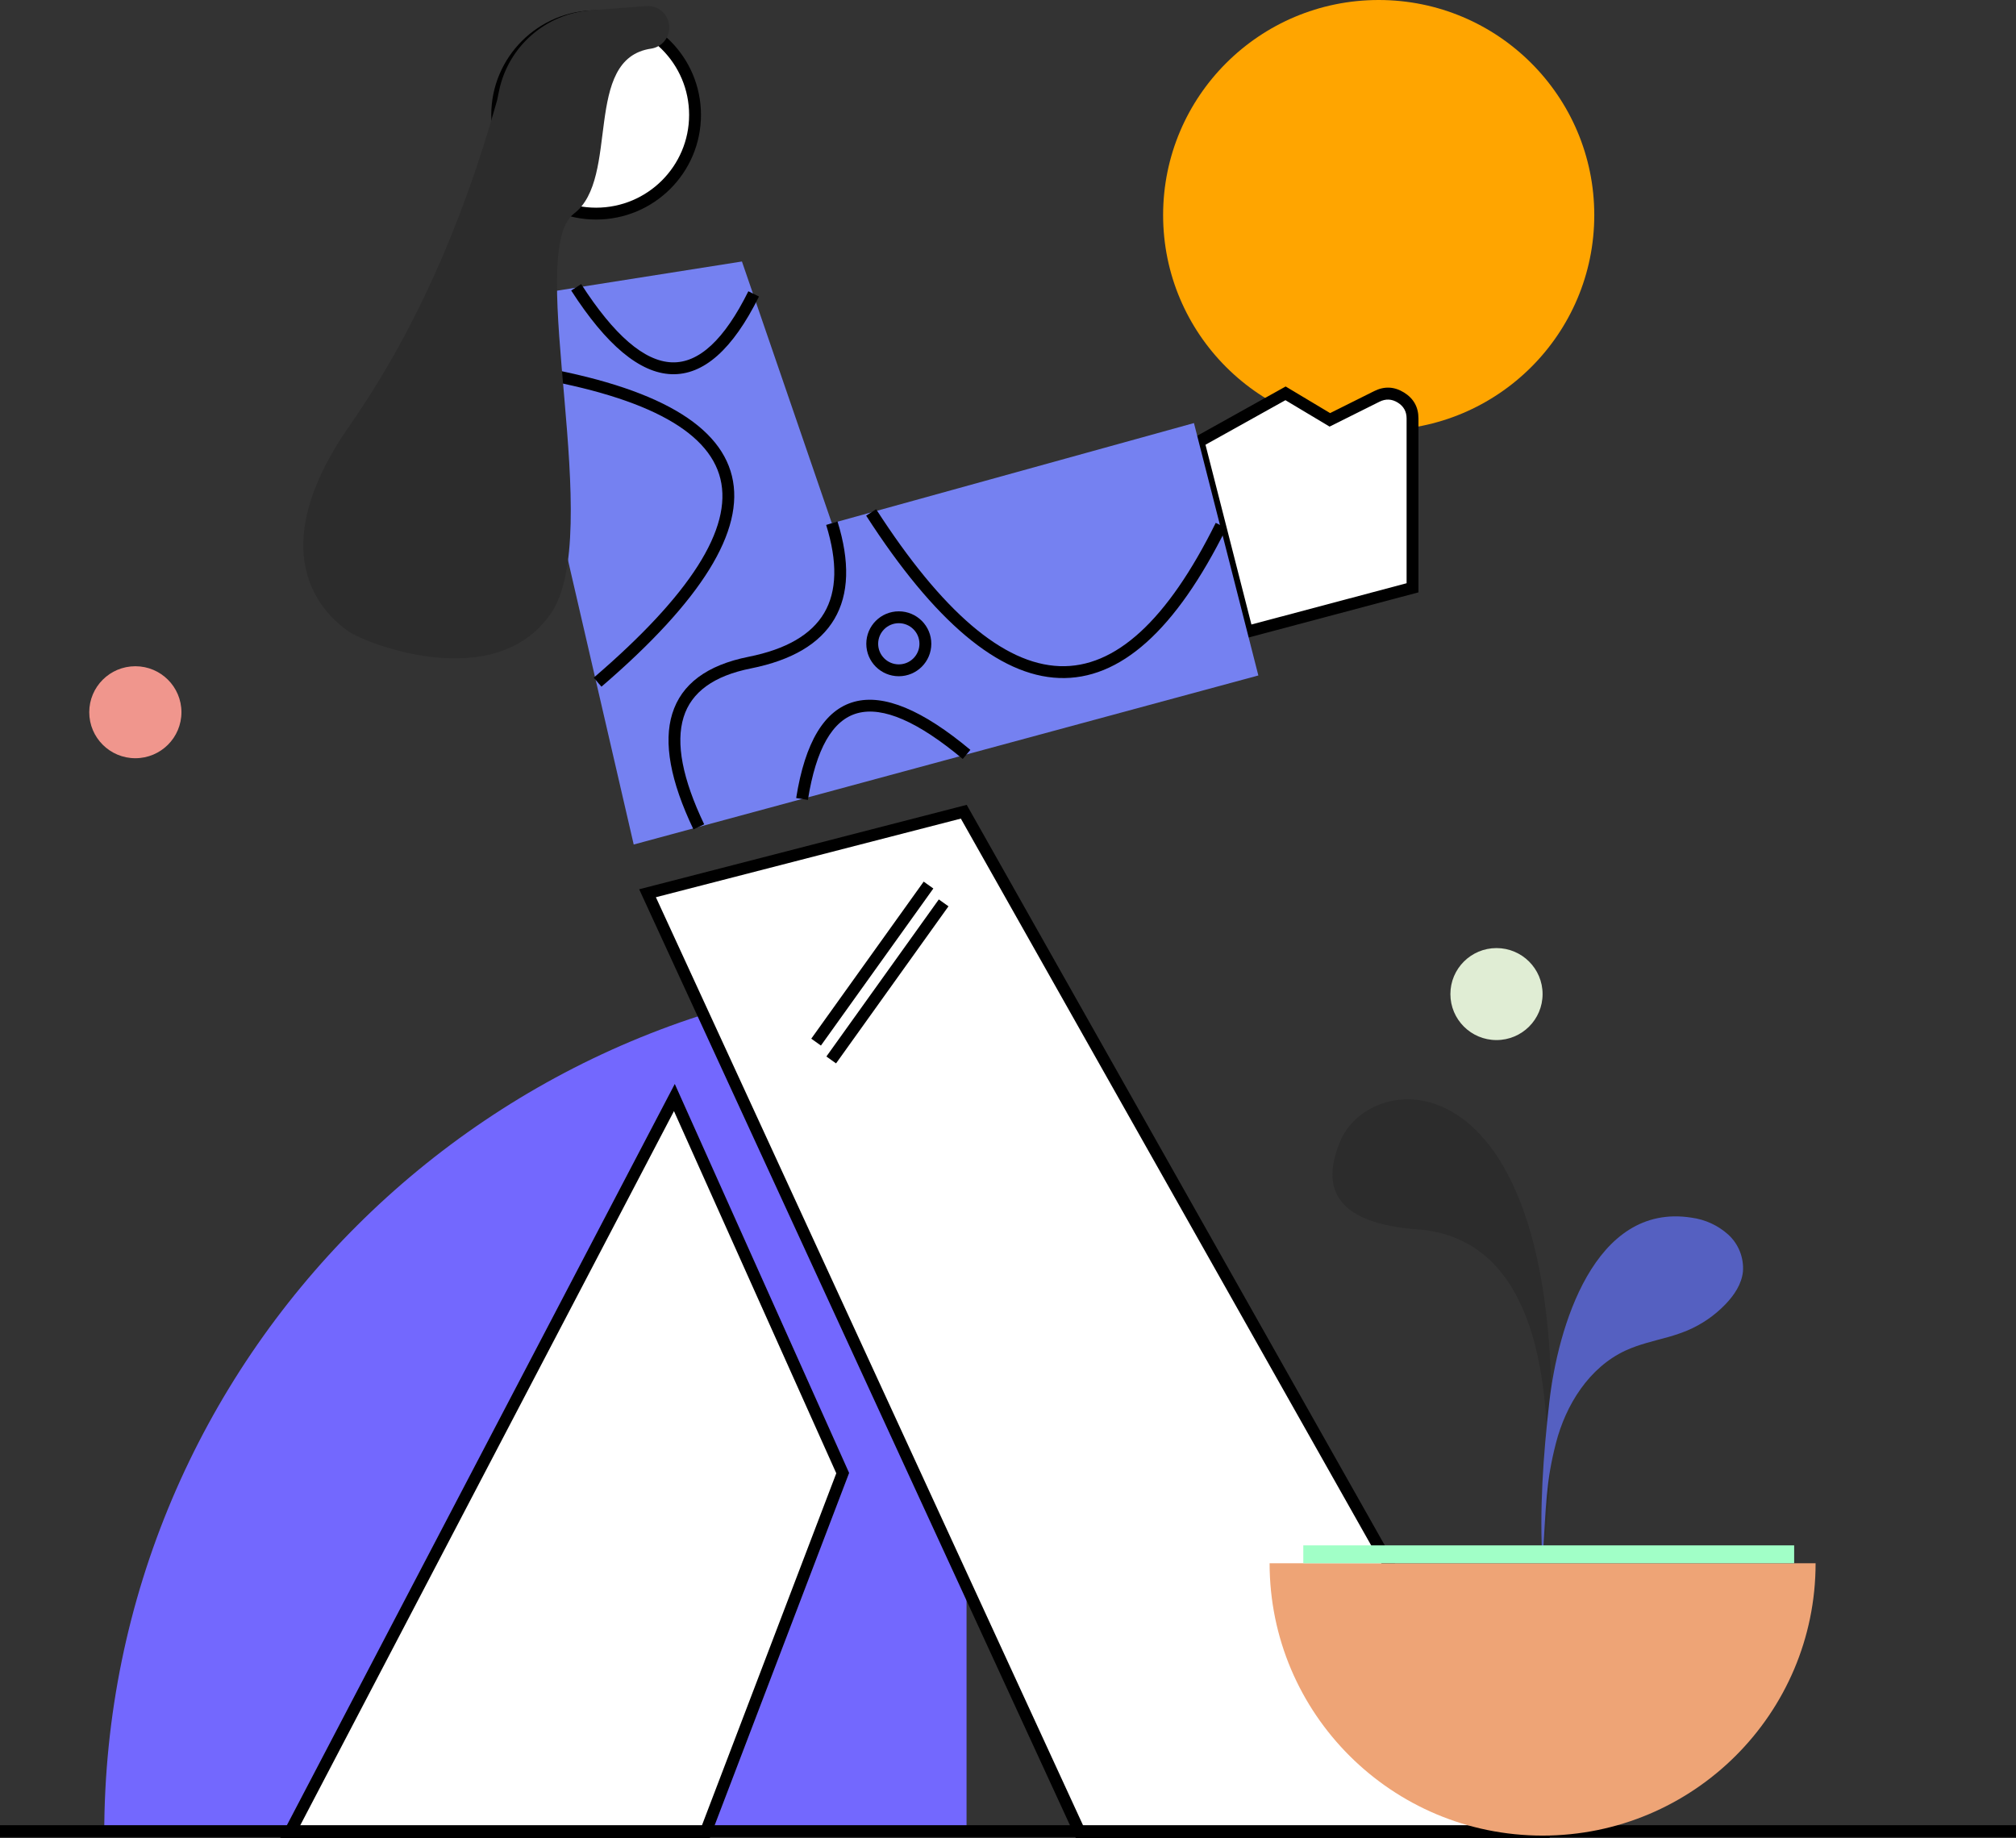<svg xmlns="http://www.w3.org/2000/svg" xmlns:xlink="http://www.w3.org/1999/xlink" fill="none" version="1.1" width="170" height="155" viewBox="0 0 170 155"><rect x="0" y="0" width="170" height="155" fill="#333333" stroke="none"/><defs><clipPath id="master_svg0_413_8604"><rect x="0" y="0" width="170" height="155" rx="0"/></clipPath></defs><g clip-path="url(#master_svg0_413_8604)"><g><g><ellipse cx="116.259" cy="18.135" rx="18.179" ry="18.135" fill="#FFA500" fill-opacity="1"/></g><g><ellipse cx="126.192" cy="83.816" rx="3.887" ry="3.878" fill="#E0EDD4" fill-opacity="1"/></g><g><ellipse cx="11.413" cy="60.052" rx="3.887" ry="3.878" fill="#F0968D" fill-opacity="1"/></g><g><path d="M81.505,82.105L81.505,154.645L8.79,154.645C8.79,114.582,41.346,82.105,81.505,82.105Z" fill="#7368FE" fill-opacity="1"/></g></g><g><g><ellipse cx="50.268" cy="9.689" rx="8.342" ry="8.322" fill="#FFFFFF" fill-opacity="1"/><ellipse cx="50.268" cy="9.689" rx="8.342" ry="8.322" fill-opacity="0" stroke-opacity="1" stroke="#000000" fill="none" stroke-width="1"/></g><g><path d="M56.867,92.538L24.245,154.873L59.357,154.873L71.061,124.205L56.867,92.538Z" fill="#FFFFFF" fill-opacity="1"/><path d="M59.701,155.373L71.602,124.19L71.517,124.001L56.902,91.394L23.419,155.373L59.701,155.373ZM70.52,124.221L59.013,154.373L25.071,154.373L56.832,93.683L70.52,124.221Z" fill-rule="evenodd" fill="#000000" fill-opacity="1"/></g><g><path d="M105.167,53.267L119.112,49.561L119.112,35.284C119.113,33.739,117.484,32.735,116.099,33.426L112.14,35.401L108.404,33.165L101.073,37.249L105.167,53.267Z" fill="#FFFFFF" fill-opacity="1"/><path d="M108.413,32.587L100.493,37L100.589,37.373L104.808,53.88L119.612,49.945L119.612,35.284Q119.613,33.847,118.388,33.091Q117.163,32.336,115.876,32.978L112.162,34.831L108.413,32.587ZM101.653,37.498L105.527,52.655L118.612,49.176L118.612,35.284Q118.613,34.405,117.863,33.942Q117.112,33.479,116.322,33.873L112.118,35.97L108.395,33.742L101.653,37.498Z" fill-rule="evenodd" fill="#000000" fill-opacity="1"/></g><g><g><path d="M42.797,25.166L53.438,71.206L106.111,56.952L100.68,35.671L70.147,44.118L62.564,22.048L42.797,25.166Z" fill="#7581F1" fill-opacity="1"/></g><g><g><path d="M70.362,52.19Q72.205,49.06,70.622,43.965L69.667,44.261Q71.119,48.934,69.5,51.682Q67.882,54.428,63.121,55.378Q57.849,56.43,56.689,60.177Q55.558,63.826,58.477,69.934L59.38,69.502Q56.629,63.748,57.644,60.472Q58.628,57.294,63.317,56.359Q68.517,55.321,70.362,52.19Z" fill-rule="evenodd" fill="#000000" fill-opacity="1"/></g><g><path d="M72.308,60.132Q75.525,59.261,81.184,63.993L81.826,63.226Q75.766,58.16,72.046,59.167Q68.266,60.19,67.138,67.287L68.126,67.444Q69.152,60.987,72.308,60.132Z" fill-rule="evenodd" fill="#000000" fill-opacity="1"/></g><g><path d="M60.748,40.371Q62.285,46.656,50.067,57.138L50.718,57.897Q63.402,47.015,61.72,40.134Q60.031,33.227,44.033,30.691L43.877,31.679Q59.218,34.111,60.748,40.371Z" fill-rule="evenodd" fill="#000000" fill-opacity="1"/></g><g><path d="M89.348,56.166Q82.232,55.9,73.879,42.935L73.039,43.477Q81.674,56.88,89.311,57.165Q97.011,57.452,103.414,44.529L102.518,44.085Q96.402,56.429,89.348,56.166Z" fill-rule="evenodd" fill="#000000" fill-opacity="1"/></g><g><path d="M56.652,30.551Q53.172,30.422,49.007,23.953L48.166,24.495Q52.613,31.402,56.615,31.55Q60.68,31.701,64.001,25.002L63.105,24.558Q60.071,30.678,56.652,30.551Z" fill-rule="evenodd" fill="#000000" fill-opacity="1"/></g><g><ellipse cx="75.792" cy="54.281" rx="2.241" ry="2.236" fill-opacity="0" stroke-opacity="1" stroke="#000000" fill="none" stroke-width="1"/></g></g></g><g><path d="M41.925,8.429Q37.443,24.47,29.474,35.898C21.506,47.325,27.98,52.294,29.474,53.287C30.968,54.281,41.676,58.504,46.408,51.797C51.139,45.089,44.167,21.24,48.4,18.011C52.327,15.015,49.087,4.939,54.912,4.099C55.793,3.964,56.443,3.205,56.438,2.315C56.439,1.263,55.541,0.432,54.489,0.512L49.812,0.87C46.021,1.157,42.876,3.906,42.092,7.617L41.925,8.429Z" fill="#2C2C2C" fill-opacity="1"/></g><g><g><path d="M54.603,75.315L81.271,68.441L130.072,154.871L91.224,154.873L54.603,75.315Z" fill="#FFFFFF" fill-opacity="1"/><path d="M53.899,74.98L90.77,155.082L90.904,155.373L130.928,155.371L81.518,67.861L53.899,74.98ZM91.545,154.373L55.308,75.65L81.024,69.021L129.215,154.371L91.545,154.373Z" fill-rule="evenodd" fill="#000000" fill-opacity="1"/></g><g><g transform="matrix(-0.582,0.813,-0.815,-0.58,183.86,54.112)"><line x1="77.932" y1="73.873" x2="94.22" y2="73.873" fill-opacity="0" stroke-opacity="1" stroke="#000000" fill="none" stroke-width="1"/></g><g transform="matrix(-0.582,0.813,-0.815,-0.58,187.091,55.44)"><line x1="79.207" y1="75.361" x2="95.497" y2="75.361" fill-opacity="0" stroke-opacity="1" stroke="#000000" fill="none" stroke-width="1"/></g></g></g></g><g><line x1="0" y1="154.393" x2="170" y2="154.393" fill-opacity="0" stroke-opacity="1" stroke="#000000" fill="none" stroke-width="1"/></g><g><g><path d="M107.06,131.805L153.101,131.805C153.103,144.487,142.795,154.769,130.079,154.769C117.366,154.769,107.06,144.487,107.06,131.805Z" fill="#EEA476" fill-opacity="1"/></g><g><path d="M119.972,103.69Q110.085,103.101,113.036,96.183C115.987,89.264,134.803,88.785,130.079,131.805Q132.664,105.161,119.972,103.69Z" fill="#2C2C2C" fill-opacity="1"/></g><g><path d="M140.708,112.723C141.25,112.571,141.783,112.388,142.304,112.174C143.499,111.665,144.579,110.923,145.481,109.99C146.228,109.22,146.866,108.276,146.975,107.21C147.061,106.041,146.607,104.897,145.743,104.103C144.879,103.324,143.799,102.824,142.645,102.669C134.395,101.363,131.354,112.027,130.65,118.196C130.134,122.687,129.805,127.291,130.072,131.805C130.368,126.836,130.366,124.955,131.2,121.696C132.034,118.437,134.006,115.299,137.064,113.876C138.227,113.339,139.482,113.066,140.708,112.723Z" fill="#5560C1" fill-opacity="1"/></g><g><rect x="109.901" y="130.299" width="41.392" height="1.505" rx="0" fill="#A1FFC7" fill-opacity="1"/></g></g></g></svg>